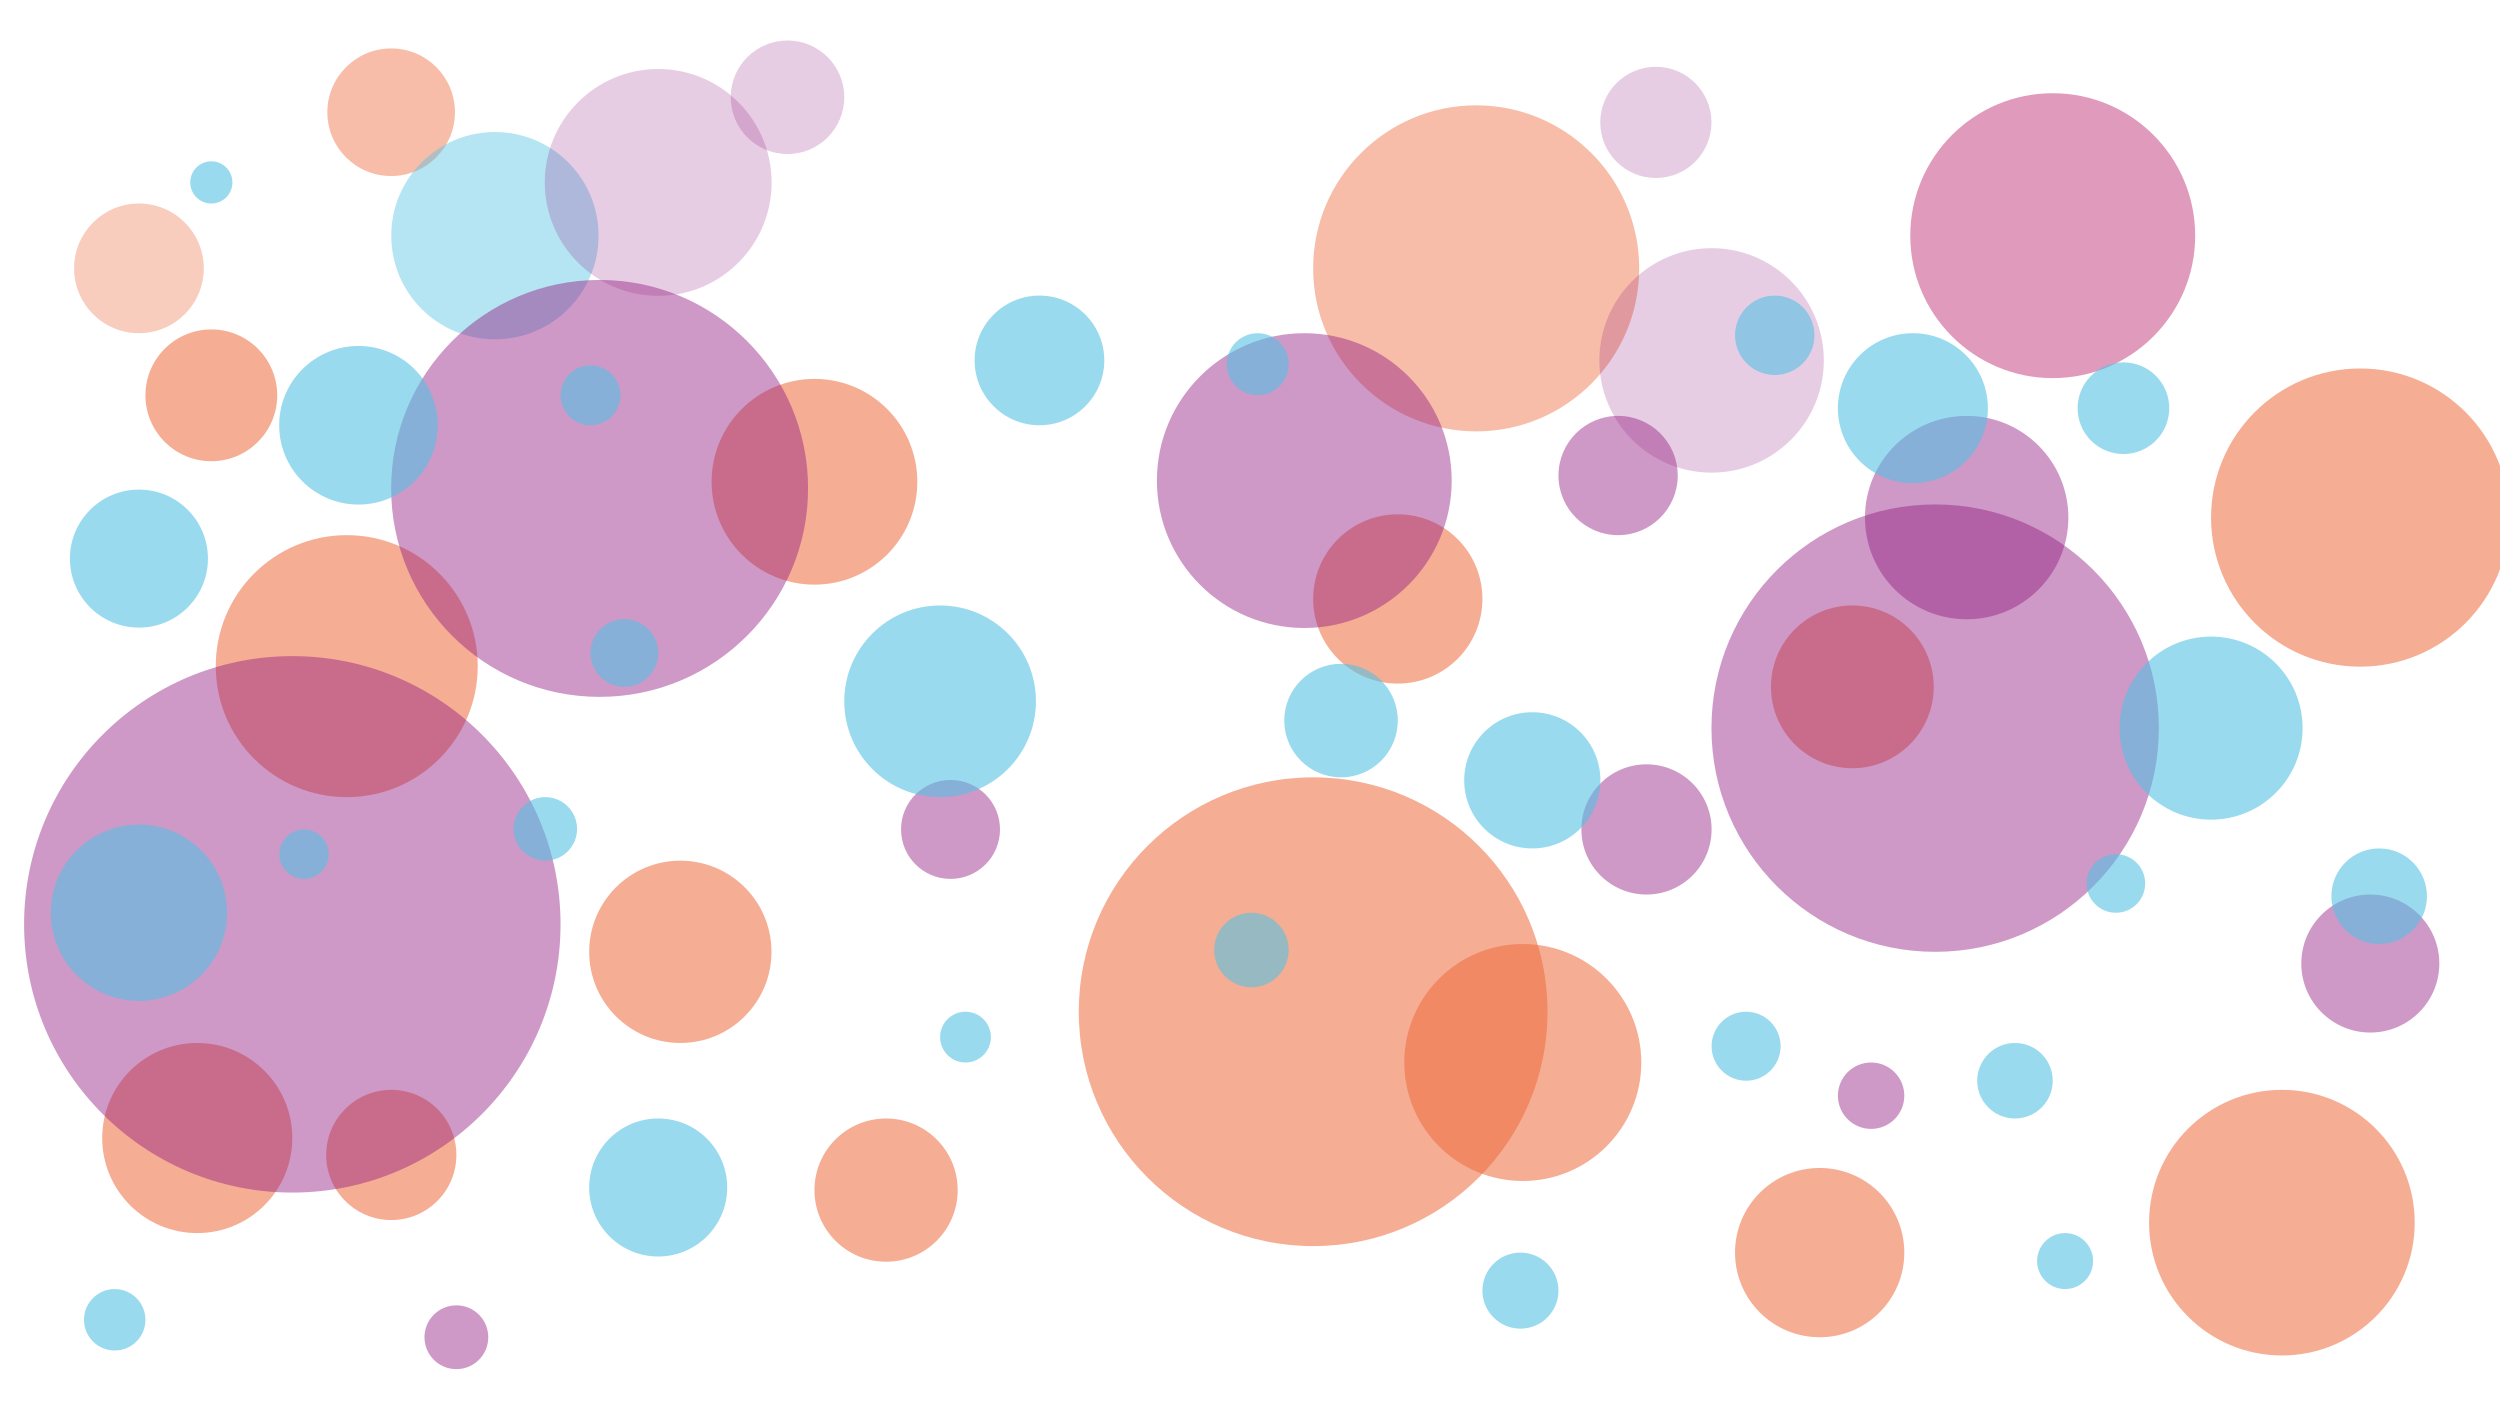 <?xml version="1.0" encoding="utf-8"?>
<!-- Generator: Adobe Illustrator 21.0.0, SVG Export Plug-In . SVG Version: 6.00 Build 0)  -->
<svg version="1.1" id="Calque_1" xmlns="http://www.w3.org/2000/svg" xmlns:xlink="http://www.w3.org/1999/xlink" x="0px" y="0px"
	 viewBox="0 0 1920 1080" style="enable-background:new 0 0 1920 1080;" xml:space="preserve">
<style type="text/css">
	.st0{opacity:0.45;fill:#ED6E41;enable-background:new    ;}
	.st1{opacity:0.22;fill:#941E81;enable-background:new    ;}
	.st2{opacity:0.44;fill:#57C2E3;enable-background:new    ;}
	.st3{opacity:0.45;fill:#BC206A;enable-background:new    ;}
	.st4{opacity:0.56;fill:#ED6D41;enable-background:new    ;}
	.st5{opacity:0.34;fill:#ED6D41;enable-background:new    ;}
	.st6{opacity:0.45;fill:#941D81;enable-background:new    ;}
	.st7{opacity:0.59;fill:#55C2E3;enable-background:new    ;}
</style>
<g id="Calque_1_1_">
	<path class="st0" d="M1133.7,80.9c69.1,0,125.2,56.1,125.2,125.2s-56.1,125.2-125.2,125.2c-69.1,0-125.2-56.1-125.2-125.2
		S1064.6,80.9,1133.7,80.9"/>
	<path class="st0" d="M300.4,37.2c27.1,0,49,21.9,49,49s-21.9,49-49,49s-49-21.9-49-49S273.4,37.2,300.4,37.2"/>
	<path class="st1" d="M604.8,31.1c24.1,0,43.6,19.5,43.6,43.6s-19.5,43.6-43.6,43.6s-43.6-19.5-43.6-43.6S580.7,31.1,604.8,31.1"/>
	<path class="st1" d="M1314.5,190.6c47.6,0,86.2,38.6,86.2,86.2s-38.6,86.2-86.2,86.2s-86.2-38.6-86.2-86.2
		S1266.9,190.6,1314.5,190.6"/>
	<path class="st1" d="M1271.7,51.3c23.6,0,42.7,19.1,42.7,42.7s-19.1,42.7-42.7,42.7S1229,117.6,1229,94S1248.1,51.3,1271.7,51.3"/>
	<path class="st2" d="M380.1,101.4c44,0,79.6,35.6,79.6,79.6s-35.6,79.6-79.6,79.6S300.5,225,300.5,181S336.2,101.4,380.1,101.4"/>
	<path class="st1" d="M505.5,53c48.1,0,87.1,39,87.1,87.1s-39,87.1-87.1,87.1s-87.1-39-87.1-87.1S457.4,53,505.5,53"/>
	<path class="st3" d="M1576.5,71.6c60.4,0,109.4,49,109.4,109.4s-49,109.4-109.4,109.4s-109.4-49-109.4-109.4
		S1516.1,71.6,1576.5,71.6"/>
	<circle class="st4" cx="266.3" cy="511.6" r="100.6"/>
	<circle class="st4" cx="300.5" cy="887" r="50"/>
	<circle class="st4" cx="1008.5" cy="777" r="180"/>
	<circle class="st4" cx="1752.5" cy="939" r="102"/>
	<circle class="st5" cx="106.7" cy="206.1" r="49.8"/>
	<circle class="st4" cx="1422.6" cy="527.5" r="62.5"/>
	<circle class="st4" cx="1169.5" cy="816" r="91"/>
	<circle class="st4" cx="625.5" cy="370" r="79"/>
	<circle class="st4" cx="522.5" cy="731" r="70"/>
	<circle class="st4" cx="151.5" cy="874" r="73"/>
	<circle class="st4" cx="1812.6" cy="397.5" r="114.5"/>
	<circle class="st4" cx="680.5" cy="914" r="55"/>
	<circle class="st4" cx="162.3" cy="303.6" r="50.6"/>
	<circle class="st4" cx="1073.5" cy="460" r="65"/>
	<circle class="st4" cx="1397.5" cy="962" r="65"/>
</g>
<g id="Calque_2">
	<circle class="st6" cx="460.5" cy="375.1" r="160.1"/>
	<circle class="st6" cx="1486.2" cy="559.2" r="171.8"/>
	<circle class="st6" cx="1001.7" cy="369.1" r="113.2"/>
	<circle class="st6" cx="224.5" cy="709.9" r="206"/>
	<circle class="st6" cx="730" cy="637" r="38"/>
	<circle class="st6" cx="1510.4" cy="397.5" r="78.1"/>
	<circle class="st6" cx="1820.4" cy="740" r="53"/>
	<circle class="st6" cx="1437" cy="841.5" r="25.5"/>
	<circle class="st6" cx="1264.5" cy="637" r="50"/>
	<circle class="st6" cx="1242.7" cy="365.2" r="45.8"/>
	<circle class="st6" cx="350.5" cy="1027" r="24.5"/>
</g>
<g id="Calque_3">
	<circle class="st7" cx="275.3" cy="326.6" r="60.9"/>
	<circle class="st7" cx="722" cy="538.6" r="73.6"/>
	<circle class="st7" cx="798.3" cy="276.8" r="49.8"/>
	<circle class="st7" cx="1029.9" cy="553.4" r="43.6"/>
	<circle class="st7" cx="505.5" cy="912" r="53"/>
	<circle class="st7" cx="106.7" cy="429" r="53"/>
	<circle class="st7" cx="1176.8" cy="599.3" r="52.3"/>
	<circle class="st7" cx="1469.1" cy="313.5" r="57.6"/>
	<circle class="st7" cx="1547.5" cy="830" r="29"/>
	<circle class="st7" cx="1698.1" cy="559.2" r="70.3"/>
	<circle class="st7" cx="741.5" cy="796.5" r="19.5"/>
	<circle class="st7" cx="961.1" cy="729.6" r="28.6"/>
	<circle class="st7" cx="453.5" cy="303.6" r="23"/>
	<circle class="st7" cx="233.5" cy="656" r="19"/>
	<circle class="st7" cx="479.5" cy="501.5" r="26"/>
	<circle class="st7" cx="965.9" cy="279.7" r="23.8"/>
	<circle class="st7" cx="1363" cy="257.5" r="30.5"/>
	<circle class="st7" cx="1827.2" cy="688.3" r="36.7"/>
	<circle class="st7" cx="1630.8" cy="313.5" r="35.2"/>
	<circle class="st7" cx="1625" cy="678.5" r="22.5"/>
	<circle class="st7" cx="1341" cy="803.5" r="26.5"/>
	<circle class="st7" cx="1586" cy="968.5" r="21.5"/>
	<circle class="st7" cx="162.3" cy="140.1" r="16.2"/>
	<circle class="st7" cx="106.7" cy="701" r="67.7"/>
	<circle class="st7" cx="88.1" cy="1013.6" r="23.6"/>
	<circle class="st7" cx="418.8" cy="636.6" r="24.4"/>
	<circle class="st7" cx="1167.7" cy="991.2" r="29.2"/>
</g>
</svg>
